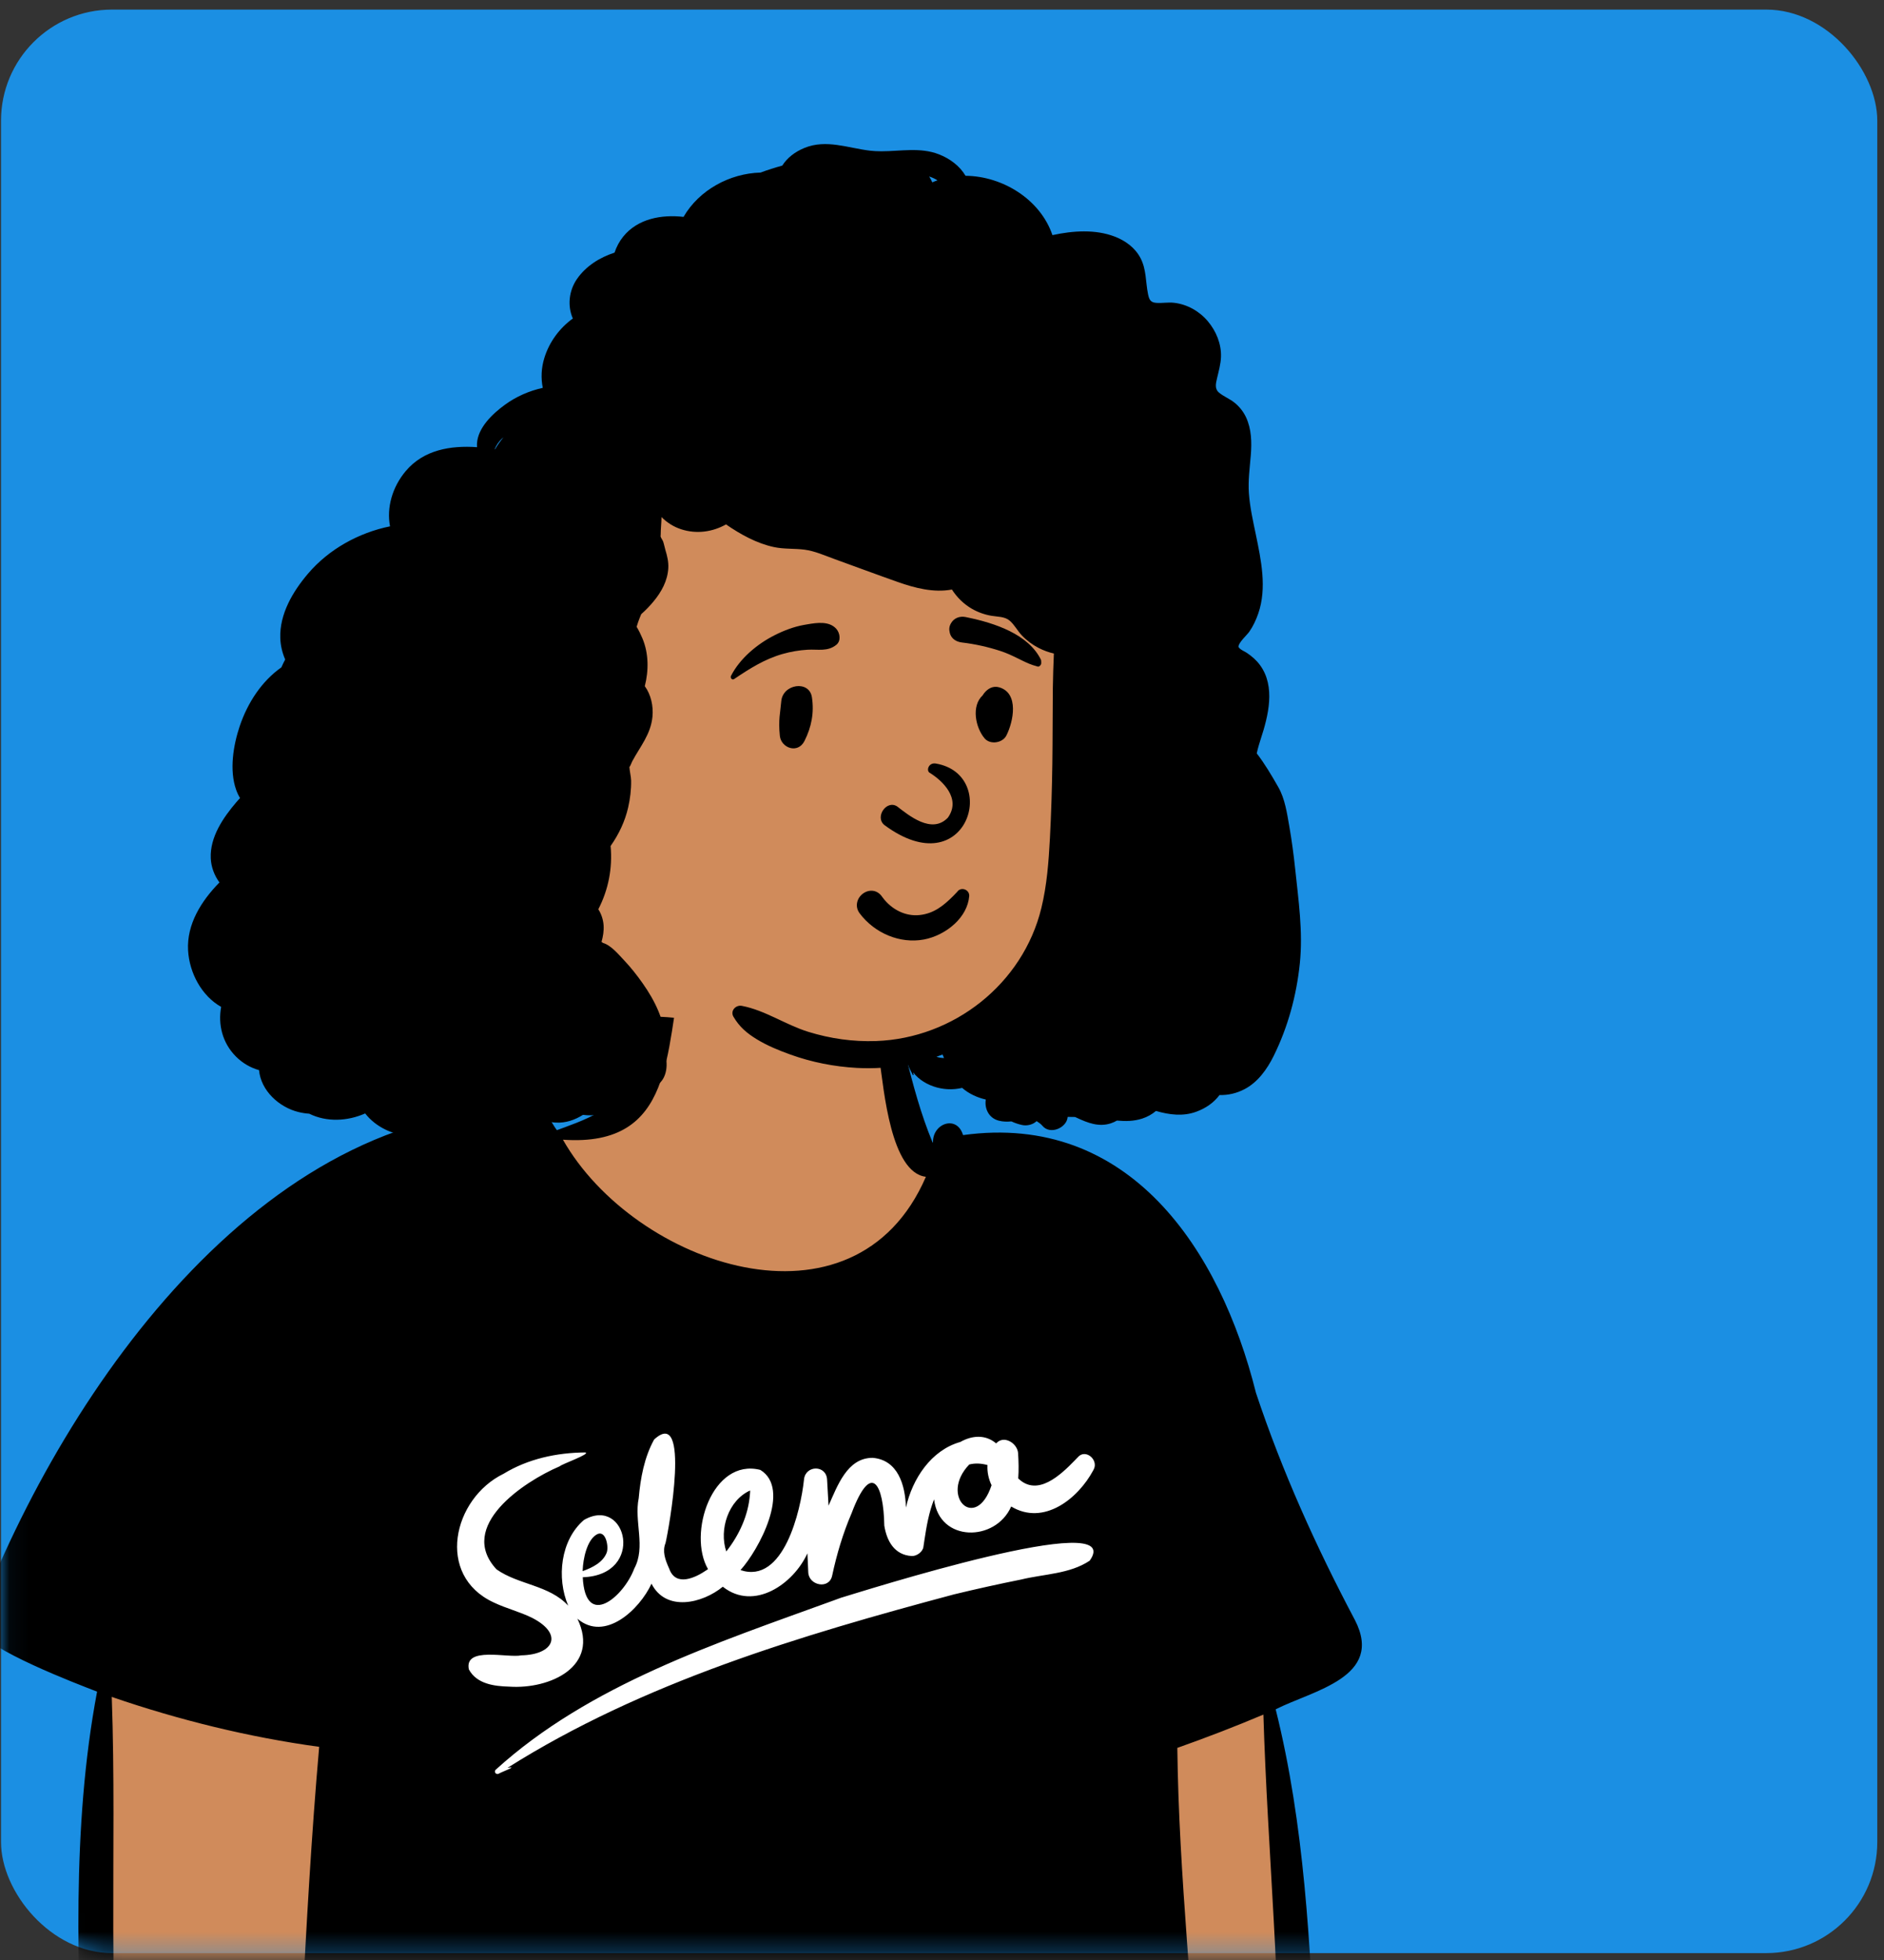 <svg width="100" height="104" viewBox="0 0 100 104" fill="none" xmlns="http://www.w3.org/2000/svg">
<rect x="0" y="0" width="100" height="104" fill="#333333" stroke="none"/>
<rect x="0.054" y="0.509" width="99.589" height="103.125" rx="5.893" fill="#1B8FE3"/>
<mask id="mask0" mask-type="alpha" maskUnits="userSpaceOnUse" x="0" y="0" width="100" height="104">
<rect x="0.054" y="0.589" width="99.589" height="103.125" rx="5.893" fill="#1BE3B3"/>
</mask>
<g mask="url(#mask0)">
<path fill-rule="evenodd" clip-rule="evenodd" d="M45.845 116.809C38.58 116.829 34.228 116.744 26.01 116.625C16.498 116.373 13.934 116.826 8.606 115.779C7.791 115.606 7.171 115.344 6.543 114.978C6.317 115.233 5.935 115.612 5.573 115.361C4.904 114.919 5.211 113.376 5.045 112.504C4.771 104.83 4.332 96.927 5.832 89.345C4.922 89.049 -0.406 86.857 -0.697 86.122C4.122 73.517 14.692 58.767 28.6 59.323C28.879 59.668 29.128 60.178 29.439 60.53C31.329 59.822 33.954 59.112 34.084 56.384C34.411 54.564 34.647 52.865 34.805 51.192C34.833 51.001 35.063 50.935 35.203 50.854C35.263 50.421 35.401 49.979 35.699 49.683C38.137 49.464 43.701 50.469 45.161 50.883C47.153 51.224 46.945 53.363 47.316 54.984C47.905 56.988 48.314 59.068 49.188 61.026C49.386 61.053 49.94 61.15 50.144 61.185C50.155 60.963 50.051 60.305 50.254 60.17C50.631 59.792 50.718 60.512 50.802 60.747C59.032 59.193 64.415 66.18 66.218 73.984C67.524 77.909 69.255 81.882 71.515 86.142C72.932 88.787 68.861 89.278 67.154 90.334C68.915 97.188 69.127 104.168 69.416 111.076C69.493 112.139 69.596 113.584 69.22 114.112C69.041 114.251 68.917 114.247 68.736 114.258C68.387 114.635 67.788 114.61 67.284 114.717C65.689 115.007 64.055 115.201 62.52 115.23C58.212 117.898 51.569 116.406 45.845 116.809Z" fill="#D08B5B"/>
<rect x="20.611" y="70.162" width="39.214" height="25.795" fill="white"/>
<path fill-rule="evenodd" clip-rule="evenodd" d="M34.205 51.187C34.431 50.054 36.301 50.316 36.216 51.459C35.272 55.714 35.847 60.893 29.88 60.474C33.668 67.139 45.364 71.193 49.145 62.442C47.282 62.22 46.913 57.814 46.689 56.273L46.679 56.135C46.629 55.342 46.646 54.607 47.123 53.929C47.598 54.285 47.789 54.93 47.95 55.518L48.068 55.989C48.462 57.559 48.874 59.121 49.5 60.618L49.522 60.622C49.491 59.606 50.794 59.142 51.117 60.23C59.938 59.015 64.763 66.296 66.666 73.912C68.055 78.081 69.865 82.091 71.921 85.968C73.473 88.997 69.705 89.69 67.711 90.698C69.244 96.842 69.545 103.207 69.829 109.509C69.735 110.854 70.343 113.613 69.531 114.578C68.329 115.519 67.681 113.906 67.867 112.871C68.039 105.559 67.278 98.279 67.059 90.978C65.555 91.614 64.031 92.2 62.491 92.745C62.569 99.596 63.384 106.447 63.674 113.263C64.055 113.563 64.266 114.084 63.94 114.537C62.198 116.969 59.047 117.332 56.275 117.367C49.678 117.449 43.075 117.424 36.477 117.404C29.997 117.257 23.46 117.672 17.014 116.929C15.751 117.879 15.492 115.833 15.661 114.96L15.726 113.211C15.769 112.046 15.815 110.881 15.874 109.716L16.02 106.876C16.266 102.143 16.527 97.413 16.941 92.689C13.196 92.177 9.505 91.268 5.932 90.041C6.226 98.241 5.623 106.529 6.629 114.688C7.293 115.589 5.962 116.435 5.184 115.87C4.22 115.135 4.634 113.697 4.441 112.638L4.417 111.954C4.147 104.574 3.778 97.04 5.153 89.761L4.562 89.531C2.759 88.827 -1.878 86.944 -1.27 86.015C3.571 73.327 14.399 58.151 28.739 58.872C29.103 59.124 29.288 59.616 29.558 59.968L29.984 59.813C31.637 59.208 33.431 58.441 33.48 56.407C33.793 54.673 34.041 52.939 34.205 51.187ZM57.838 82.813C59.892 79.939 45.645 84.482 44.632 84.781L44.25 84.921C38.01 87.19 31.283 89.385 26.307 93.908C26.202 94.023 26.332 94.181 26.468 94.117L26.485 94.106C26.683 93.996 27.54 93.69 26.933 93.806C34.123 89.27 42.476 86.779 50.637 84.6C51.824 84.313 53.015 84.049 54.212 83.809C55.419 83.515 56.78 83.519 57.838 82.813ZM35.325 81.878C35.5 81.161 36.681 74.577 34.72 76.383C34.197 77.331 33.996 78.428 33.902 79.495C33.649 80.739 34.288 82.08 33.667 83.227C33.111 84.724 31.069 86.474 30.932 83.691C34.274 83.577 33.271 79.341 30.996 80.651C29.75 81.718 29.534 83.726 30.158 85.197C29.151 84.101 27.518 84.097 26.352 83.27C24.247 80.993 27.783 78.624 29.708 77.804C29.817 77.685 31.395 77.135 31.061 77.068C29.549 77.082 28.035 77.404 26.73 78.199C24.03 79.517 23.112 83.596 26.2 85.026C26.868 85.348 27.599 85.521 28.26 85.853C29.926 86.717 29.387 87.803 27.667 87.835C26.96 87.989 24.625 87.341 24.887 88.582C25.309 89.357 26.229 89.473 27.034 89.495C29.188 89.642 31.865 88.425 30.648 85.891C32.117 87.143 33.952 85.393 34.581 84.033C35.349 85.538 37.277 85.085 38.365 84.194C40.028 85.504 42.115 84.048 42.856 82.422C42.871 82.76 42.886 83.098 42.902 83.437C42.936 84.13 44.01 84.353 44.169 83.608C44.411 82.476 44.744 81.356 45.202 80.292C46.256 77.495 46.9 78.756 46.937 80.948C47.067 81.772 47.479 82.509 48.388 82.564C48.642 82.58 48.972 82.354 49.012 82.089L49.064 81.739C49.175 81.004 49.303 80.248 49.58 79.558C49.847 81.842 52.838 81.831 53.672 79.937C55.402 80.976 57.217 79.525 58.024 78.024L58.048 77.979C58.33 77.466 57.613 76.845 57.204 77.328L57.062 77.476C56.29 78.275 55.061 79.434 54.046 78.447C54.08 78.002 54.066 77.547 54.039 77.109C54.006 76.587 53.285 76.122 52.875 76.589C52.298 76.098 51.58 76.169 50.976 76.511C49.411 76.954 48.425 78.478 48.086 79.992C48.05 78.782 47.654 77.469 46.325 77.355C44.963 77.344 44.442 78.866 43.978 79.891C43.951 79.432 43.925 78.973 43.901 78.514C43.861 77.724 42.766 77.733 42.676 78.491L42.674 78.514C42.501 80.153 41.594 84.079 39.304 83.311C40.27 82.247 42.016 79.004 40.356 77.995C37.801 77.351 36.49 81.384 37.58 83.26L37.523 83.3C36.901 83.729 35.872 84.208 35.524 83.245L35.485 83.156C35.306 82.749 35.149 82.308 35.325 81.878ZM31.669 81.423C32.153 81.141 32.325 82.076 32.201 82.39C32.004 82.894 31.464 83.174 30.926 83.366L30.928 83.309C30.951 82.734 31.143 81.73 31.669 81.423ZM39.813 79.088C39.824 79.155 39.806 79.238 39.804 79.3C39.721 80.403 39.231 81.462 38.549 82.323C38.156 81.153 38.662 79.608 39.813 79.088ZM51.445 77.709C51.759 77.626 52.091 77.649 52.414 77.737C52.391 78.104 52.471 78.472 52.631 78.809C51.796 81.316 49.835 79.386 51.445 77.709Z" fill="black"/>
<path fill-rule="evenodd" clip-rule="evenodd" d="M50.486 24.548C44.61 19.761 35.194 18.206 28.904 23.036C24.016 27.569 21.994 40.451 22.859 46.924C23.099 51.076 26.263 55.782 30.908 54.469C31.697 54.391 32.462 54.088 33.258 54.024C34.21 53.914 35.17 53.913 36.12 54.047C38.191 54.341 40.026 55.443 42.036 55.958C45.765 56.914 49.925 56.271 53.135 54.118C63.742 47.126 58.938 31.315 50.486 24.548Z" fill="#D08B5B"/>
<path fill-rule="evenodd" clip-rule="evenodd" d="M49.703 56.073C49.812 56.036 49.921 55.996 50.029 55.956C50.036 55.981 50.047 56.005 50.061 56.029C50.076 56.066 50.091 56.103 50.108 56.139C49.972 56.14 49.837 56.116 49.703 56.073ZM49.485 9.676C49.437 9.568 49.382 9.464 49.319 9.364C49.471 9.414 49.623 9.481 49.76 9.569C49.667 9.6 49.576 9.636 49.485 9.676ZM26.275 23.843C26.269 23.842 26.263 23.841 26.257 23.84C26.336 23.627 26.479 23.426 26.635 23.281C26.664 23.255 26.694 23.231 26.724 23.206C26.557 23.405 26.406 23.617 26.275 23.843ZM68.744 46.086C68.665 45.339 68.565 44.595 68.436 43.855C68.311 43.147 68.207 42.389 67.847 41.76C67.489 41.134 67.131 40.526 66.706 39.975C66.767 39.694 66.847 39.429 66.917 39.216C67.319 37.989 67.715 36.431 66.879 35.291C66.685 35.026 66.449 34.824 66.178 34.641C66.063 34.563 65.871 34.493 65.783 34.385C65.72 34.309 65.742 34.35 65.739 34.313C65.724 34.11 66.198 33.683 66.308 33.523C66.516 33.226 66.67 32.892 66.788 32.551C67.254 31.2 66.937 29.713 66.657 28.359C66.508 27.642 66.345 26.923 66.291 26.19C66.241 25.502 66.335 24.83 66.391 24.146C66.444 23.471 66.43 22.774 66.141 22.149C66 21.844 65.787 21.576 65.526 21.366C65.273 21.161 64.957 21.042 64.709 20.838C64.463 20.634 64.533 20.359 64.597 20.078C64.686 19.697 64.797 19.318 64.808 18.924C64.828 18.237 64.548 17.567 64.112 17.048C63.661 16.512 63.018 16.149 62.323 16.067C62.005 16.03 61.692 16.093 61.376 16.071C61.063 16.049 60.995 15.893 60.936 15.606C60.8 14.95 60.856 14.301 60.533 13.688C60.247 13.144 59.739 12.775 59.177 12.557C58.147 12.158 56.949 12.24 55.862 12.476C55.221 10.584 53.219 9.344 51.249 9.328C50.942 8.805 50.421 8.415 49.827 8.185C48.844 7.805 47.803 8.027 46.779 8.027H46.775C46.672 8.021 46.569 8.018 46.467 8.019C46.37 8.014 46.273 8.005 46.177 7.995C45.012 7.857 43.859 7.378 42.705 7.847C42.191 8.056 41.781 8.377 41.522 8.787C41.132 8.894 40.747 9.016 40.369 9.157C38.731 9.2 37.109 10.081 36.281 11.508C35.115 11.375 33.85 11.6 33.079 12.555C32.878 12.803 32.722 13.095 32.619 13.405C31.833 13.66 31.105 14.114 30.629 14.798C30.195 15.422 30.111 16.229 30.405 16.9C29.703 17.409 29.155 18.139 28.891 19.001C28.73 19.524 28.706 20.065 28.81 20.58C28.091 20.74 27.404 21.036 26.795 21.481C26.157 21.946 25.36 22.688 25.318 23.541C25.314 23.603 25.317 23.666 25.322 23.728C23.917 23.629 22.485 23.868 21.535 24.997C20.822 25.844 20.512 26.935 20.702 27.928C19.031 28.269 17.45 29.145 16.348 30.44C15.546 31.381 14.834 32.578 14.877 33.859C14.89 34.245 14.981 34.634 15.137 34.993V34.994C15.07 35.12 15.001 35.261 14.935 35.411C13.9 36.137 13.148 37.276 12.724 38.53C12.382 39.547 12.167 40.867 12.532 41.901C12.587 42.059 12.658 42.208 12.74 42.346C12.671 42.419 12.606 42.493 12.543 42.567C11.845 43.385 11.138 44.415 11.187 45.541C11.206 45.994 11.374 46.45 11.648 46.824C10.684 47.805 9.906 49.043 9.983 50.425C10.049 51.627 10.708 52.849 11.739 53.427C11.567 54.354 11.798 55.332 12.518 56.056C12.877 56.417 13.3 56.656 13.749 56.783C13.849 57.875 14.816 58.753 15.842 59.006C16.033 59.053 16.224 59.082 16.415 59.095C17.338 59.55 18.44 59.497 19.383 59.081C19.66 59.435 20.022 59.723 20.444 59.93C20.615 60.014 20.795 60.084 20.984 60.141C22.315 60.535 23.68 60 24.844 59.375C24.882 59.355 24.95 59.33 25.011 59.302C25.172 59.482 25.465 59.66 25.618 59.748C26.136 60.047 26.77 60.185 27.364 60.146C28.062 60.099 28.678 59.868 29.248 59.54C29.331 59.554 29.415 59.562 29.499 59.566C30.035 59.595 30.513 59.425 30.943 59.156C31.227 59.194 31.518 59.19 31.813 59.138C32.462 59.304 33.095 59.041 33.603 58.623C33.828 58.437 34.019 58.219 34.222 58.012C34.434 57.796 34.595 57.746 34.842 57.6C35.428 57.258 35.498 56.388 35.244 55.759C35.292 55.649 35.32 55.526 35.32 55.39C35.318 54.202 34.773 53.113 34.103 52.163C33.803 51.739 33.478 51.325 33.121 50.949C32.835 50.647 32.432 50.157 32.008 50.034C31.982 50.015 31.955 49.996 31.928 49.978C32.01 49.69 32.058 49.396 32.038 49.096C32.016 48.788 31.917 48.496 31.758 48.247C32.292 47.211 32.517 46.074 32.41 44.889C32.844 44.271 33.172 43.59 33.342 42.843C33.447 42.381 33.507 41.894 33.499 41.42C33.495 41.193 33.412 40.906 33.41 40.67C33.423 40.744 33.519 40.467 33.557 40.398C33.987 39.596 34.54 38.971 34.632 38.026C34.686 37.473 34.556 36.863 34.225 36.409C34.437 35.573 34.434 34.674 34.101 33.877C34.011 33.663 33.909 33.455 33.791 33.257C33.845 33.09 33.895 32.922 33.96 32.77C33.985 32.71 34.01 32.649 34.035 32.589C34.277 32.374 34.502 32.141 34.691 31.911C35.111 31.404 35.432 30.821 35.472 30.151C35.492 29.815 35.413 29.493 35.316 29.174C35.273 29.03 35.247 28.87 35.196 28.729C35.167 28.651 35.099 28.572 35.075 28.498C35.069 28.482 35.065 28.468 35.061 28.458C35.065 28.447 35.068 28.425 35.068 28.383C35.068 28.061 35.11 27.747 35.112 27.437C35.406 27.734 35.76 27.956 36.162 28.086C36.972 28.347 37.817 28.229 38.535 27.826C39.307 28.357 40.174 28.837 41.084 29.029C41.624 29.144 42.166 29.096 42.708 29.167C43.247 29.238 43.767 29.473 44.275 29.657C45.404 30.066 46.531 30.486 47.664 30.885C48.578 31.206 49.568 31.462 50.526 31.281C50.795 31.696 51.145 32.048 51.592 32.306C51.913 32.489 52.265 32.614 52.628 32.675C52.95 32.73 53.327 32.709 53.588 32.93C53.843 33.145 54.002 33.465 54.23 33.707C54.485 33.978 54.799 34.212 55.129 34.381C55.393 34.516 55.663 34.614 55.938 34.677C55.913 35.289 55.89 35.9 55.883 36.512C55.87 37.843 55.875 39.174 55.857 40.505C55.839 41.832 55.797 43.158 55.728 44.483C55.661 45.726 55.569 46.974 55.273 48.186C54.292 52.211 50.617 55.092 46.504 55.239C45.283 55.283 44.074 55.111 42.906 54.751C41.697 54.377 40.616 53.608 39.376 53.372C39.052 53.311 38.746 53.638 38.932 53.952C39.252 54.493 39.641 54.822 40.172 55.147C40.729 55.487 41.349 55.739 41.961 55.959C43.087 56.364 44.278 56.598 45.472 56.664C46.383 56.714 47.298 56.651 48.191 56.479C48.253 56.672 48.364 56.859 48.448 57.037C48.461 57.063 48.503 57.045 48.495 57.018C48.481 56.974 48.472 56.934 48.469 56.902C48.769 57.294 49.233 57.566 49.709 57.697C50.045 57.79 50.401 57.819 50.747 57.78C50.859 57.767 50.965 57.748 51.07 57.725C51.422 58.034 51.873 58.24 52.325 58.343C52.247 58.816 52.48 59.332 53.021 59.466C53.248 59.523 53.465 59.523 53.684 59.503C53.859 59.585 54.049 59.65 54.25 59.694C54.512 59.751 54.824 59.678 55.022 59.488C55.13 59.564 55.231 59.617 55.331 59.737C55.743 60.236 56.631 59.839 56.67 59.263C56.801 59.263 56.932 59.265 57.063 59.269C57.094 59.283 57.126 59.298 57.158 59.313C57.732 59.581 58.327 59.815 58.963 59.604C59.08 59.566 59.187 59.516 59.284 59.459C59.732 59.499 60.173 59.5 60.627 59.353C60.895 59.266 61.147 59.129 61.357 58.948C62.057 59.154 62.796 59.247 63.493 58.991C64.015 58.801 64.435 58.5 64.731 58.103C65.183 58.119 65.642 58.01 66.055 57.794C66.763 57.427 67.259 56.729 67.605 56.03C68.366 54.486 68.816 52.828 68.993 51.119C69.167 49.435 68.919 47.76 68.744 46.086Z" fill="black"/>
<path fill-rule="evenodd" clip-rule="evenodd" d="M47.164 49.645C46.563 49.4 46.026 48.99 45.633 48.467C45.496 48.285 45.461 48.093 45.49 47.917C45.522 47.719 45.639 47.54 45.798 47.42C45.958 47.3 46.158 47.24 46.351 47.27C46.519 47.297 46.687 47.389 46.819 47.58L46.846 47.618C47.08 47.934 47.384 48.193 47.731 48.36C48.065 48.521 48.438 48.596 48.825 48.552C49.561 48.469 50.069 48.071 50.608 47.53C50.675 47.462 50.742 47.391 50.809 47.32C50.851 47.255 50.91 47.213 50.976 47.191C51.048 47.167 51.13 47.168 51.206 47.194C51.278 47.22 51.343 47.268 51.387 47.332C51.428 47.392 51.452 47.468 51.444 47.554C51.395 48.114 51.102 48.615 50.685 49.008C50.223 49.444 49.611 49.746 49.034 49.852C48.398 49.968 47.751 49.885 47.164 49.645ZM49.333 40.997C50.009 41.408 51.04 42.367 50.312 43.386C49.456 44.285 48.224 43.255 47.616 42.788C47.053 42.427 46.42 43.356 46.943 43.778C51.332 47.029 53.113 41.105 49.675 40.514C49.297 40.449 49.156 40.87 49.333 40.997ZM41.468 37.215C41.543 36.288 42.955 36.077 43.095 36.995C43.221 37.817 43.073 38.573 42.703 39.313C42.349 40.02 41.46 39.69 41.393 39.046C41.303 38.183 41.422 37.792 41.468 37.215ZM52.218 36.805C52.414 36.547 52.699 36.371 53.039 36.471C54.103 36.782 53.79 38.293 53.416 39.029C53.213 39.428 52.557 39.529 52.26 39.178C51.776 38.604 51.545 37.459 52.16 36.894C52.176 36.864 52.195 36.835 52.218 36.805ZM42.688 33.156L42.856 33.127C43.376 33.037 44.023 32.95 44.391 33.369C44.586 33.59 44.653 34.003 44.391 34.215C43.929 34.588 43.419 34.444 42.867 34.475C42.411 34.502 41.973 34.577 41.534 34.702C40.572 34.978 39.787 35.48 38.965 36.032C38.857 36.104 38.747 35.966 38.799 35.865C39.273 34.935 40.193 34.171 41.114 33.706C41.606 33.457 42.144 33.251 42.688 33.156ZM51.248 32.74L51.376 32.767C52.776 33.059 54.595 33.644 55.258 35.02C55.283 35.214 55.257 35.256 55.235 35.283L55.228 35.292C55.21 35.316 55.196 35.348 55.111 35.374C55.088 35.369 55.064 35.363 55.04 35.356C54.736 35.277 54.496 35.167 54.263 35.053L54.011 34.929C53.718 34.785 53.423 34.647 53.11 34.545C52.442 34.327 51.754 34.173 51.057 34.091C50.905 34.073 50.76 34.022 50.645 33.935C50.536 33.852 50.452 33.737 50.414 33.584C50.365 33.386 50.379 33.236 50.485 33.058C50.565 32.923 50.679 32.831 50.81 32.777C50.944 32.723 51.096 32.71 51.248 32.74Z" fill="black"/>
</g>
</svg>
